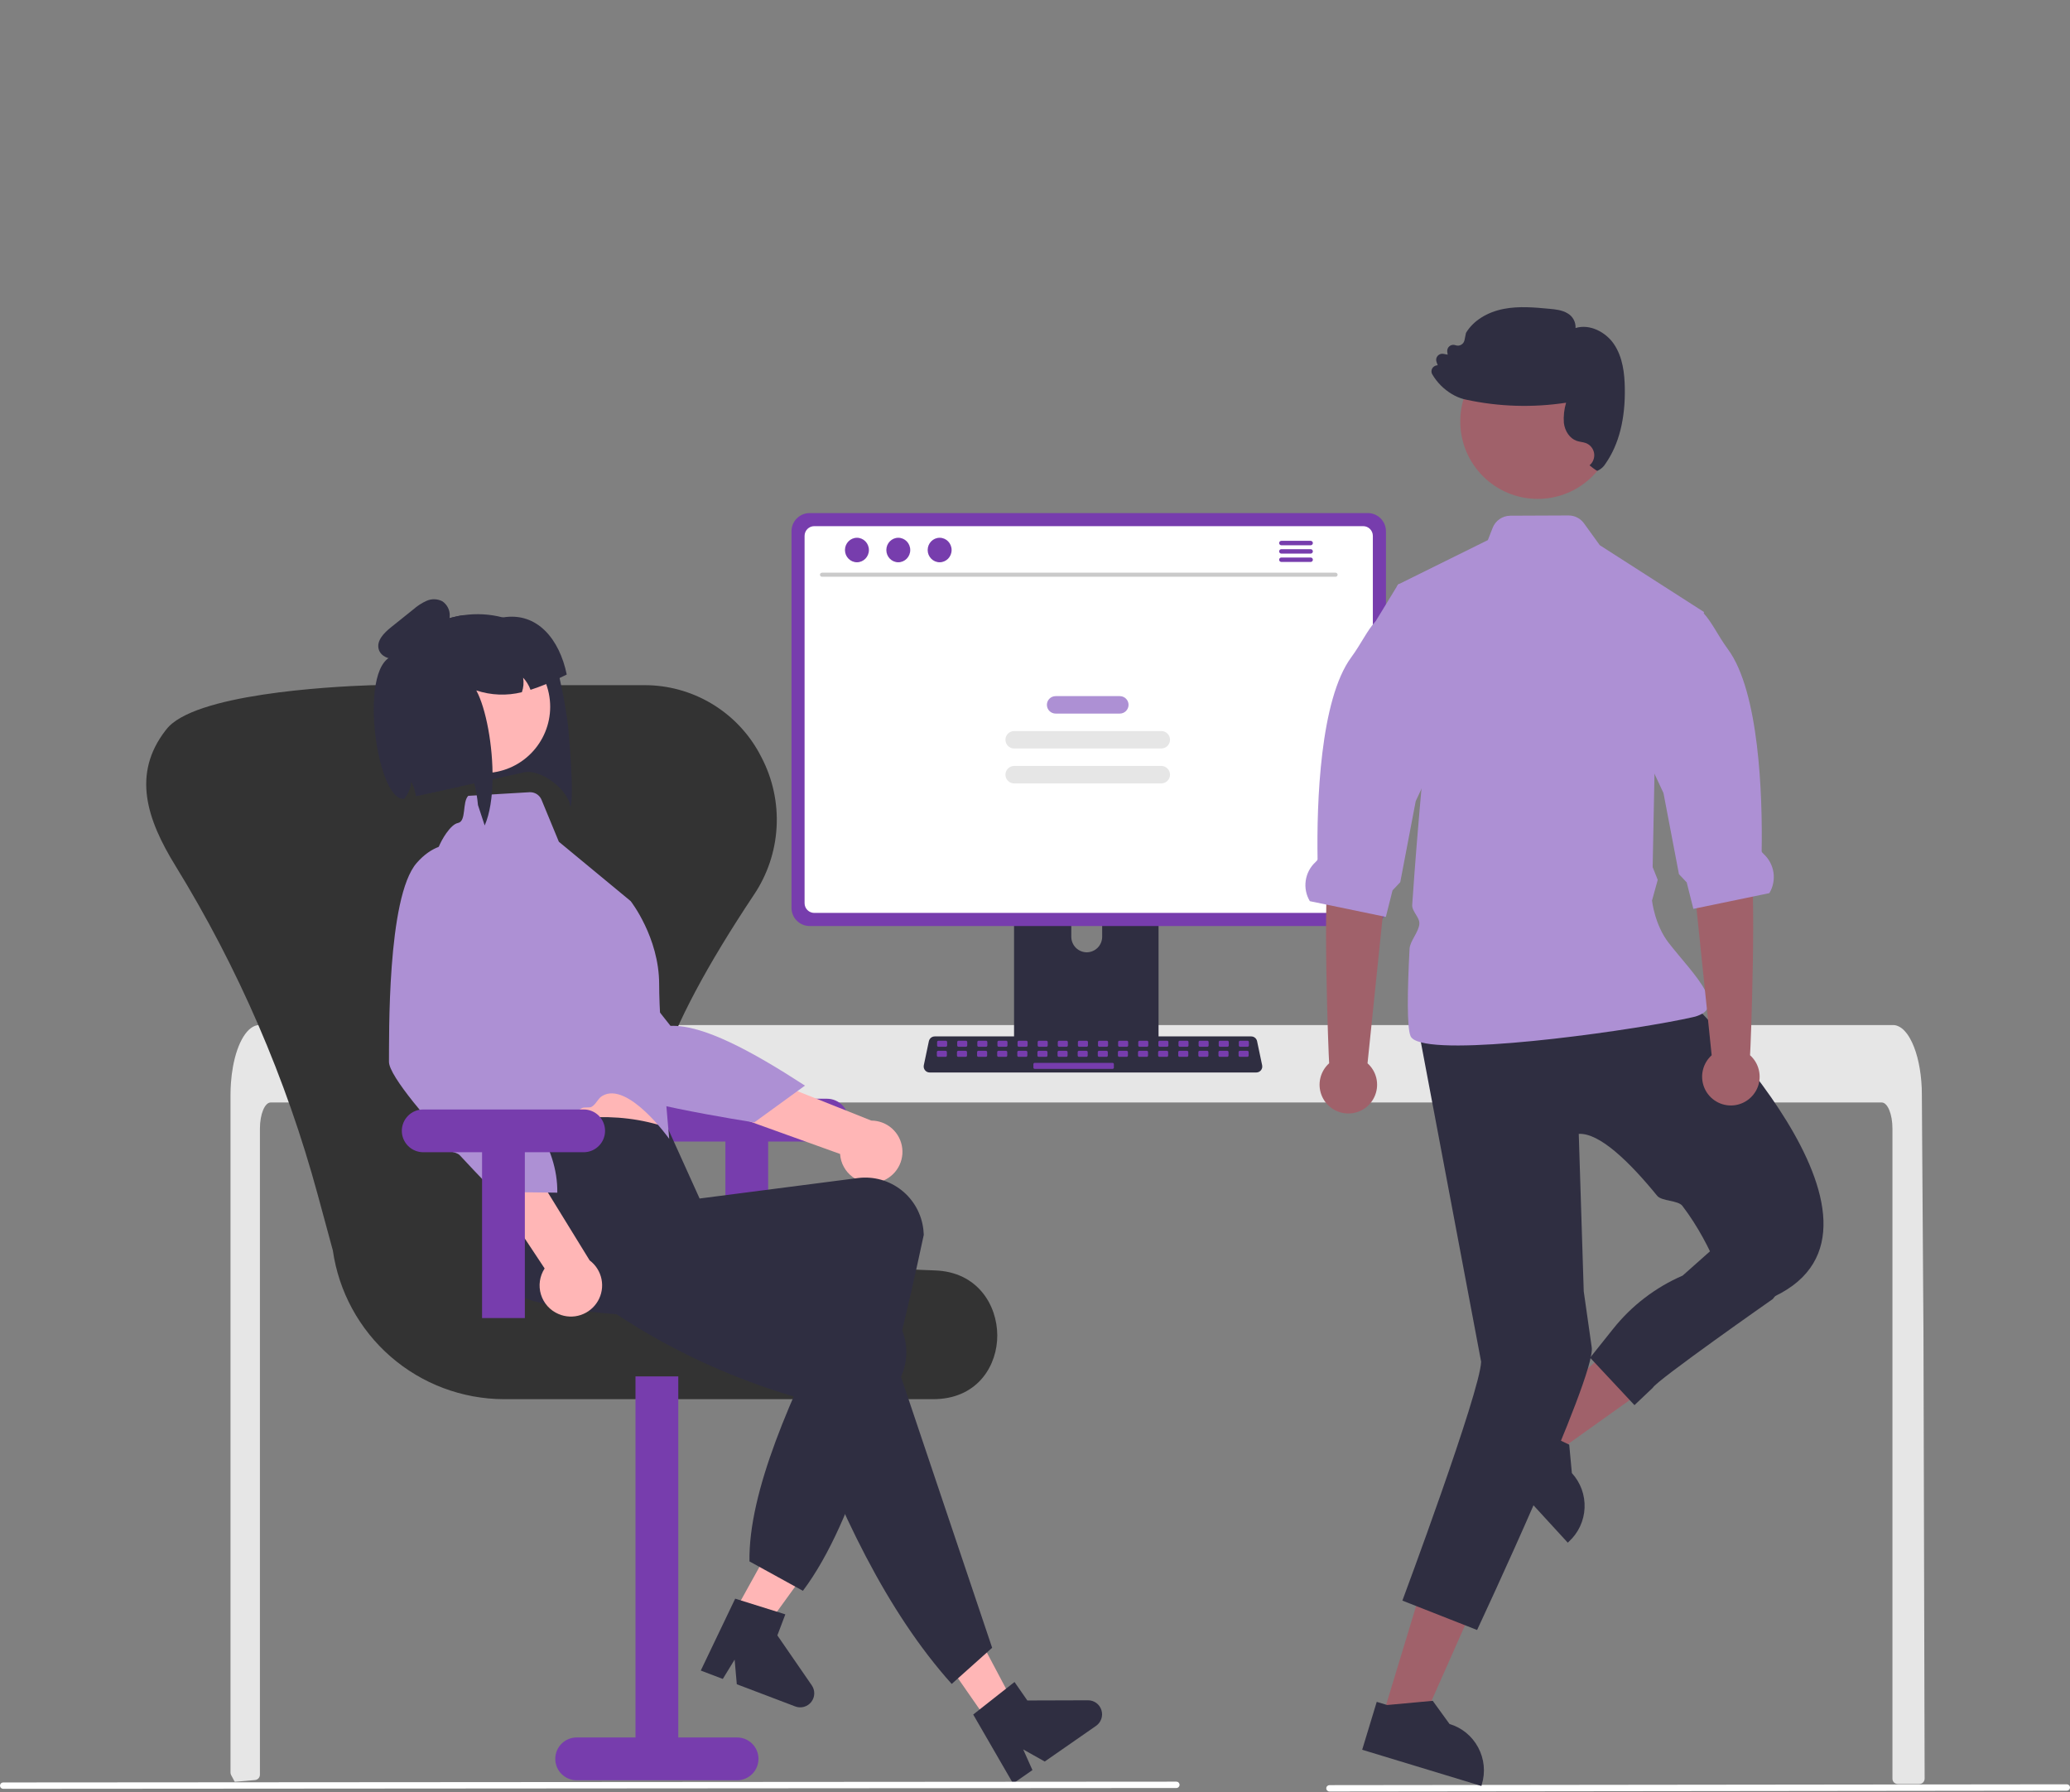 <svg width="67" height="58" viewBox="0 0 67 58" fill="none" xmlns="http://www.w3.org/2000/svg">
<rect x="0" y="0" width="67" height="58" fill="#808080" stroke="none"/>
<g clip-path="url(#clip0_318_4064)">
<path d="M62.295 57.564C62.294 57.61 62.276 57.654 62.244 57.687C62.228 57.703 62.209 57.716 62.188 57.724C62.167 57.733 62.144 57.737 62.122 57.737H61.426C61.403 57.737 61.381 57.733 61.359 57.724C61.339 57.716 61.319 57.703 61.303 57.687C61.287 57.671 61.274 57.652 61.266 57.631C61.257 57.61 61.253 57.587 61.253 57.564V36.521C61.253 36.057 61.097 35.681 60.906 35.68H8.761C8.569 35.681 8.414 36.057 8.413 36.521V57.435C8.413 57.478 8.397 57.52 8.368 57.552C8.339 57.584 8.299 57.603 8.256 57.608C8.116 57.621 7.976 57.634 7.837 57.645C7.833 57.645 7.83 57.646 7.826 57.646C7.75 57.653 7.674 57.658 7.598 57.664H7.597C7.557 57.592 7.519 57.519 7.48 57.445C7.468 57.42 7.461 57.392 7.461 57.364V35.429C7.461 35.301 7.466 35.172 7.475 35.045C7.487 34.87 7.509 34.697 7.54 34.524C7.686 33.72 8.017 33.176 8.392 33.174H61.273C61.328 33.174 61.383 33.186 61.433 33.208C61.507 33.24 61.573 33.287 61.629 33.345C61.705 33.424 61.77 33.513 61.822 33.609C62.008 33.936 62.14 34.422 62.187 34.988C62.187 34.993 62.188 34.998 62.188 35.004C62.2 35.144 62.206 35.287 62.205 35.429L62.217 37.284L62.225 38.39L62.248 41.861L62.257 43.093L62.295 57.564Z" fill="#E6E6E6"/>
<path d="M66.897 57.952L43.031 57.979C43.004 57.979 42.978 57.968 42.959 57.949C42.939 57.929 42.928 57.903 42.928 57.876C42.928 57.848 42.939 57.822 42.959 57.803C42.978 57.784 43.004 57.773 43.031 57.773L66.897 57.746C66.924 57.746 66.95 57.757 66.97 57.776C66.989 57.796 67 57.822 67 57.849C67 57.876 66.989 57.903 66.97 57.922C66.95 57.941 66.924 57.952 66.897 57.952Z" fill="white"/>
<path d="M37.274 27.026H33.047C32.987 27.026 32.93 27.05 32.888 27.092C32.845 27.134 32.822 27.192 32.822 27.252V33.929H37.499V27.252C37.499 27.222 37.494 27.192 37.482 27.165C37.471 27.138 37.454 27.113 37.433 27.092C37.412 27.071 37.388 27.054 37.36 27.043C37.333 27.032 37.303 27.026 37.274 27.026ZM35.175 30.82C35.042 30.819 34.916 30.766 34.822 30.673C34.729 30.579 34.676 30.453 34.675 30.321V29.55C34.675 29.418 34.728 29.291 34.822 29.198C34.915 29.104 35.042 29.051 35.175 29.051C35.307 29.051 35.434 29.104 35.527 29.198C35.621 29.291 35.674 29.418 35.674 29.55V30.321C35.673 30.453 35.62 30.579 35.527 30.673C35.433 30.766 35.307 30.819 35.175 30.82V30.82Z" fill="#2F2E41"/>
<path d="M44.273 16.605H26.205C26.05 16.605 25.901 16.667 25.791 16.777C25.681 16.887 25.619 17.036 25.619 17.191V29.383C25.619 29.539 25.681 29.688 25.791 29.797C25.901 29.907 26.049 29.969 26.205 29.969H44.273C44.428 29.969 44.577 29.907 44.687 29.797C44.797 29.688 44.858 29.539 44.859 29.383V17.191C44.858 17.036 44.797 16.887 44.687 16.777C44.577 16.667 44.428 16.605 44.273 16.605V16.605Z" fill="#773DAD"/>
<path d="M44.122 17.028H26.355C26.272 17.028 26.193 17.061 26.134 17.12C26.075 17.179 26.042 17.259 26.042 17.342V29.232C26.042 29.315 26.076 29.395 26.134 29.453C26.193 29.512 26.273 29.545 26.355 29.545H44.122C44.205 29.545 44.285 29.512 44.343 29.453C44.402 29.395 44.435 29.315 44.435 29.232V17.342C44.435 17.259 44.402 17.179 44.343 17.12C44.285 17.061 44.205 17.028 44.122 17.028V17.028Z" fill="white"/>
<path d="M32.807 33.715V34.359C32.807 34.393 32.821 34.425 32.844 34.448C32.868 34.472 32.9 34.485 32.933 34.485H37.388C37.421 34.485 37.453 34.472 37.477 34.448C37.501 34.425 37.514 34.393 37.514 34.359V33.715H32.807Z" fill="#773DAD"/>
<path d="M40.662 34.709H30.091C30.063 34.709 30.034 34.703 30.008 34.691C29.982 34.678 29.959 34.66 29.941 34.638C29.922 34.615 29.909 34.589 29.902 34.561C29.896 34.533 29.895 34.503 29.901 34.475L30.065 33.696C30.075 33.653 30.099 33.613 30.133 33.585C30.168 33.557 30.211 33.542 30.256 33.542H40.498C40.542 33.542 40.585 33.557 40.62 33.585C40.655 33.613 40.679 33.653 40.688 33.696L40.852 34.475C40.858 34.503 40.857 34.533 40.851 34.561C40.844 34.589 40.831 34.615 40.813 34.638C40.794 34.66 40.771 34.678 40.745 34.691C40.719 34.703 40.691 34.709 40.662 34.709V34.709Z" fill="#2F2E41"/>
<path d="M30.614 33.682H30.373C30.349 33.682 30.331 33.701 30.331 33.724V33.835C30.331 33.858 30.349 33.877 30.373 33.877H30.614C30.637 33.877 30.656 33.858 30.656 33.835V33.724C30.656 33.701 30.637 33.682 30.614 33.682Z" fill="#773DAD"/>
<path d="M31.265 33.682H31.024C31.001 33.682 30.982 33.701 30.982 33.724V33.835C30.982 33.858 31.001 33.877 31.024 33.877H31.265C31.288 33.877 31.307 33.858 31.307 33.835V33.724C31.307 33.701 31.288 33.682 31.265 33.682Z" fill="#773DAD"/>
<path d="M31.916 33.682H31.675C31.652 33.682 31.633 33.701 31.633 33.724V33.835C31.633 33.858 31.652 33.877 31.675 33.877H31.916C31.939 33.877 31.958 33.858 31.958 33.835V33.724C31.958 33.701 31.939 33.682 31.916 33.682Z" fill="#773DAD"/>
<path d="M32.567 33.682H32.326C32.303 33.682 32.284 33.701 32.284 33.724V33.835C32.284 33.858 32.303 33.877 32.326 33.877H32.567C32.59 33.877 32.609 33.858 32.609 33.835V33.724C32.609 33.701 32.59 33.682 32.567 33.682Z" fill="#773DAD"/>
<path d="M33.218 33.682H32.977C32.954 33.682 32.935 33.701 32.935 33.724V33.835C32.935 33.858 32.954 33.877 32.977 33.877H33.218C33.242 33.877 33.261 33.858 33.261 33.835V33.724C33.261 33.701 33.242 33.682 33.218 33.682Z" fill="#773DAD"/>
<path d="M33.869 33.682H33.628C33.605 33.682 33.586 33.701 33.586 33.724V33.835C33.586 33.858 33.605 33.877 33.628 33.877H33.869C33.893 33.877 33.912 33.858 33.912 33.835V33.724C33.912 33.701 33.893 33.682 33.869 33.682Z" fill="#773DAD"/>
<path d="M34.52 33.682H34.279C34.256 33.682 34.237 33.701 34.237 33.724V33.835C34.237 33.858 34.256 33.877 34.279 33.877H34.52C34.544 33.877 34.563 33.858 34.563 33.835V33.724C34.563 33.701 34.544 33.682 34.52 33.682Z" fill="#773DAD"/>
<path d="M35.172 33.682H34.931C34.907 33.682 34.888 33.701 34.888 33.724V33.835C34.888 33.858 34.907 33.877 34.931 33.877H35.172C35.195 33.877 35.214 33.858 35.214 33.835V33.724C35.214 33.701 35.195 33.682 35.172 33.682Z" fill="#773DAD"/>
<path d="M35.823 33.682H35.582C35.558 33.682 35.539 33.701 35.539 33.724V33.835C35.539 33.858 35.558 33.877 35.582 33.877H35.823C35.846 33.877 35.865 33.858 35.865 33.835V33.724C35.865 33.701 35.846 33.682 35.823 33.682Z" fill="#773DAD"/>
<path d="M36.474 33.682H36.233C36.209 33.682 36.19 33.701 36.19 33.724V33.835C36.19 33.858 36.209 33.877 36.233 33.877H36.474C36.497 33.877 36.516 33.858 36.516 33.835V33.724C36.516 33.701 36.497 33.682 36.474 33.682Z" fill="#773DAD"/>
<path d="M37.125 33.682H36.884C36.861 33.682 36.842 33.701 36.842 33.724V33.835C36.842 33.858 36.861 33.877 36.884 33.877H37.125C37.148 33.877 37.167 33.858 37.167 33.835V33.724C37.167 33.701 37.148 33.682 37.125 33.682Z" fill="#773DAD"/>
<path d="M37.776 33.682H37.535C37.512 33.682 37.493 33.701 37.493 33.724V33.835C37.493 33.858 37.512 33.877 37.535 33.877H37.776C37.799 33.877 37.818 33.858 37.818 33.835V33.724C37.818 33.701 37.799 33.682 37.776 33.682Z" fill="#773DAD"/>
<path d="M38.427 33.682H38.186C38.163 33.682 38.144 33.701 38.144 33.724V33.835C38.144 33.858 38.163 33.877 38.186 33.877H38.427C38.45 33.877 38.469 33.858 38.469 33.835V33.724C38.469 33.701 38.45 33.682 38.427 33.682Z" fill="#773DAD"/>
<path d="M39.078 33.682H38.837C38.814 33.682 38.795 33.701 38.795 33.724V33.835C38.795 33.858 38.814 33.877 38.837 33.877H39.078C39.102 33.877 39.12 33.858 39.12 33.835V33.724C39.12 33.701 39.102 33.682 39.078 33.682Z" fill="#773DAD"/>
<path d="M39.729 33.682H39.488C39.465 33.682 39.446 33.701 39.446 33.724V33.835C39.446 33.858 39.465 33.877 39.488 33.877H39.729C39.753 33.877 39.772 33.858 39.772 33.835V33.724C39.772 33.701 39.753 33.682 39.729 33.682Z" fill="#773DAD"/>
<path d="M40.38 33.682H40.139C40.116 33.682 40.097 33.701 40.097 33.724V33.835C40.097 33.858 40.116 33.877 40.139 33.877H40.38C40.404 33.877 40.423 33.858 40.423 33.835V33.724C40.423 33.701 40.404 33.682 40.38 33.682Z" fill="#773DAD"/>
<path d="M30.606 34.008H30.365C30.342 34.008 30.323 34.026 30.323 34.05V34.161C30.323 34.184 30.342 34.203 30.365 34.203H30.606C30.63 34.203 30.648 34.184 30.648 34.161V34.05C30.648 34.026 30.63 34.008 30.606 34.008Z" fill="#773DAD"/>
<path d="M31.257 34.008H31.016C30.993 34.008 30.974 34.026 30.974 34.05V34.161C30.974 34.184 30.993 34.203 31.016 34.203H31.257C31.281 34.203 31.299 34.184 31.299 34.161V34.05C31.299 34.026 31.281 34.008 31.257 34.008Z" fill="#773DAD"/>
<path d="M31.908 34.008H31.667C31.644 34.008 31.625 34.026 31.625 34.05V34.161C31.625 34.184 31.644 34.203 31.667 34.203H31.908C31.932 34.203 31.951 34.184 31.951 34.161V34.05C31.951 34.026 31.932 34.008 31.908 34.008Z" fill="#773DAD"/>
<path d="M32.559 34.008H32.318C32.295 34.008 32.276 34.026 32.276 34.05V34.161C32.276 34.184 32.295 34.203 32.318 34.203H32.559C32.583 34.203 32.602 34.184 32.602 34.161V34.05C32.602 34.026 32.583 34.008 32.559 34.008Z" fill="#773DAD"/>
<path d="M33.211 34.008H32.97C32.946 34.008 32.927 34.026 32.927 34.05V34.161C32.927 34.184 32.946 34.203 32.97 34.203H33.211C33.234 34.203 33.253 34.184 33.253 34.161V34.05C33.253 34.026 33.234 34.008 33.211 34.008Z" fill="#773DAD"/>
<path d="M33.862 34.008H33.621C33.597 34.008 33.578 34.026 33.578 34.05V34.161C33.578 34.184 33.597 34.203 33.621 34.203H33.862C33.885 34.203 33.904 34.184 33.904 34.161V34.05C33.904 34.026 33.885 34.008 33.862 34.008Z" fill="#773DAD"/>
<path d="M34.513 34.008H34.272C34.248 34.008 34.23 34.026 34.23 34.05V34.161C34.23 34.184 34.248 34.203 34.272 34.203H34.513C34.536 34.203 34.555 34.184 34.555 34.161V34.05C34.555 34.026 34.536 34.008 34.513 34.008Z" fill="#773DAD"/>
<path d="M35.164 34.008H34.923C34.9 34.008 34.881 34.026 34.881 34.05V34.161C34.881 34.184 34.9 34.203 34.923 34.203H35.164C35.187 34.203 35.206 34.184 35.206 34.161V34.05C35.206 34.026 35.187 34.008 35.164 34.008Z" fill="#773DAD"/>
<path d="M35.815 34.008H35.574C35.551 34.008 35.532 34.026 35.532 34.05V34.161C35.532 34.184 35.551 34.203 35.574 34.203H35.815C35.838 34.203 35.857 34.184 35.857 34.161V34.05C35.857 34.026 35.838 34.008 35.815 34.008Z" fill="#773DAD"/>
<path d="M36.466 34.008H36.225C36.202 34.008 36.183 34.026 36.183 34.05V34.161C36.183 34.184 36.202 34.203 36.225 34.203H36.466C36.489 34.203 36.508 34.184 36.508 34.161V34.05C36.508 34.026 36.489 34.008 36.466 34.008Z" fill="#773DAD"/>
<path d="M37.117 34.008H36.876C36.853 34.008 36.834 34.026 36.834 34.05V34.161C36.834 34.184 36.853 34.203 36.876 34.203H37.117C37.141 34.203 37.159 34.184 37.159 34.161V34.05C37.159 34.026 37.141 34.008 37.117 34.008Z" fill="#773DAD"/>
<path d="M37.768 34.008H37.527C37.504 34.008 37.485 34.026 37.485 34.05V34.161C37.485 34.184 37.504 34.203 37.527 34.203H37.768C37.792 34.203 37.81 34.184 37.81 34.161V34.05C37.81 34.026 37.792 34.008 37.768 34.008Z" fill="#773DAD"/>
<path d="M38.419 34.008H38.178C38.155 34.008 38.136 34.026 38.136 34.05V34.161C38.136 34.184 38.155 34.203 38.178 34.203H38.419C38.443 34.203 38.462 34.184 38.462 34.161V34.05C38.462 34.026 38.443 34.008 38.419 34.008Z" fill="#773DAD"/>
<path d="M39.071 34.008H38.829C38.806 34.008 38.787 34.026 38.787 34.05V34.161C38.787 34.184 38.806 34.203 38.829 34.203H39.071C39.094 34.203 39.113 34.184 39.113 34.161V34.05C39.113 34.026 39.094 34.008 39.071 34.008Z" fill="#773DAD"/>
<path d="M39.721 34.008H39.48C39.457 34.008 39.438 34.026 39.438 34.05V34.161C39.438 34.184 39.457 34.203 39.48 34.203H39.721C39.745 34.203 39.764 34.184 39.764 34.161V34.05C39.764 34.026 39.745 34.008 39.721 34.008Z" fill="#773DAD"/>
<path d="M40.373 34.008H40.132C40.108 34.008 40.089 34.026 40.089 34.05V34.161C40.089 34.184 40.108 34.203 40.132 34.203H40.373C40.396 34.203 40.415 34.184 40.415 34.161V34.05C40.415 34.026 40.396 34.008 40.373 34.008Z" fill="#773DAD"/>
<path d="M36.01 34.398H33.49C33.467 34.398 33.448 34.417 33.448 34.44V34.551C33.448 34.575 33.467 34.593 33.49 34.593H36.01C36.034 34.593 36.053 34.575 36.053 34.551V34.44C36.053 34.417 36.034 34.398 36.01 34.398Z" fill="#773DAD"/>
<path d="M43.229 18.666H26.605C26.588 18.666 26.571 18.659 26.559 18.647C26.547 18.634 26.54 18.618 26.54 18.6C26.54 18.583 26.547 18.566 26.559 18.554C26.571 18.542 26.588 18.535 26.605 18.534H43.229C43.246 18.535 43.263 18.542 43.275 18.554C43.287 18.566 43.294 18.583 43.294 18.6C43.294 18.618 43.287 18.634 43.275 18.647C43.263 18.659 43.246 18.666 43.229 18.666V18.666Z" fill="#CACACA"/>
<path d="M27.737 18.197C27.951 18.197 28.124 18.019 28.124 17.801C28.124 17.582 27.951 17.404 27.737 17.404C27.523 17.404 27.349 17.582 27.349 17.801C27.349 18.019 27.523 18.197 27.737 18.197Z" fill="#773DAD"/>
<path d="M29.075 18.197C29.289 18.197 29.462 18.019 29.462 17.801C29.462 17.582 29.289 17.404 29.075 17.404C28.861 17.404 28.688 17.582 28.688 17.801C28.688 18.019 28.861 18.197 29.075 18.197Z" fill="#773DAD"/>
<path d="M30.414 18.197C30.628 18.197 30.801 18.019 30.801 17.801C30.801 17.582 30.628 17.404 30.414 17.404C30.2 17.404 30.026 17.582 30.026 17.801C30.026 18.019 30.2 18.197 30.414 18.197Z" fill="#773DAD"/>
<path d="M42.423 17.503H41.473C41.454 17.503 41.436 17.511 41.423 17.524C41.409 17.538 41.402 17.556 41.402 17.575C41.402 17.593 41.409 17.612 41.423 17.625C41.436 17.639 41.454 17.646 41.473 17.647H42.423C42.442 17.646 42.46 17.639 42.473 17.625C42.486 17.612 42.494 17.593 42.494 17.575C42.494 17.556 42.486 17.538 42.473 17.524C42.46 17.511 42.442 17.503 42.423 17.503V17.503Z" fill="#773DAD"/>
<path d="M42.423 17.773H41.473C41.454 17.773 41.436 17.781 41.423 17.794C41.409 17.808 41.402 17.826 41.402 17.845C41.402 17.864 41.409 17.882 41.423 17.895C41.436 17.909 41.454 17.916 41.473 17.917H42.423C42.442 17.916 42.46 17.909 42.473 17.895C42.486 17.882 42.494 17.864 42.494 17.845C42.494 17.826 42.486 17.808 42.473 17.794C42.46 17.781 42.442 17.773 42.423 17.773V17.773Z" fill="#773DAD"/>
<path d="M42.423 18.043H41.473C41.454 18.043 41.436 18.051 41.423 18.064C41.409 18.078 41.402 18.096 41.402 18.115C41.402 18.134 41.409 18.152 41.423 18.165C41.436 18.179 41.454 18.186 41.473 18.187H42.423C42.442 18.186 42.46 18.179 42.473 18.165C42.486 18.152 42.494 18.134 42.494 18.115C42.494 18.096 42.486 18.078 42.473 18.064C42.46 18.051 42.442 18.043 42.423 18.043V18.043Z" fill="#773DAD"/>
<path d="M36.245 22.529H34.168C34.012 22.529 33.885 22.655 33.885 22.811V22.811C33.885 22.967 34.012 23.094 34.168 23.094H36.245C36.401 23.094 36.528 22.967 36.528 22.811V22.811C36.528 22.655 36.401 22.529 36.245 22.529Z" fill="#AD90D4"/>
<path d="M37.587 23.659H32.826C32.67 23.659 32.543 23.785 32.543 23.941V23.941C32.543 24.097 32.67 24.224 32.826 24.224H37.587C37.743 24.224 37.87 24.097 37.87 23.941C37.87 23.785 37.743 23.659 37.587 23.659Z" fill="#E6E6E6"/>
<path d="M37.587 24.789H32.826C32.67 24.789 32.543 24.915 32.543 25.071C32.543 25.227 32.67 25.354 32.826 25.354H37.587C37.743 25.354 37.87 25.227 37.87 25.071C37.87 24.915 37.743 24.789 37.587 24.789Z" fill="#E6E6E6"/>
<path d="M26.767 35.559H21.575C21.391 35.559 21.215 35.632 21.085 35.762C20.955 35.892 20.882 36.068 20.882 36.252C20.882 36.435 20.955 36.611 21.085 36.741C21.215 36.871 21.391 36.944 21.575 36.944H23.479V42.31H24.863V36.944H26.767C26.951 36.944 27.127 36.871 27.257 36.741C27.387 36.611 27.46 36.435 27.46 36.252C27.46 36.068 27.387 35.892 27.257 35.762C27.127 35.632 26.951 35.559 26.767 35.559Z" fill="#773DAD"/>
<path d="M30.195 45.282H16.305C14.959 45.277 13.659 44.788 12.643 43.904C11.628 43.02 10.964 41.8 10.773 40.467L10.282 38.658C9.264 34.911 7.714 31.328 5.679 28.021C4.749 26.511 4.27 25.048 5.357 23.64C5.367 23.628 5.376 23.617 5.385 23.605C6.257 22.47 10.598 22.224 12.013 22.176C12.069 22.174 12.125 22.174 12.181 22.174H20.821C20.877 22.174 20.933 22.174 20.989 22.176C21.752 22.198 22.495 22.427 23.138 22.837C23.782 23.247 24.302 23.824 24.645 24.506C25.01 25.203 25.18 25.985 25.136 26.77C25.093 27.555 24.837 28.314 24.397 28.966C21.363 33.525 20.433 36.383 21.385 38.234C22.305 40.025 25.125 40.94 30.261 41.115C31.641 41.162 32.275 42.237 32.279 43.215C32.283 44.169 31.674 45.221 30.327 45.279C30.283 45.281 30.239 45.282 30.195 45.282Z" fill="#333333"/>
<path d="M18.665 57.615H23.858C24.041 57.615 24.218 57.542 24.347 57.412C24.477 57.282 24.55 57.106 24.55 56.923C24.55 56.739 24.477 56.563 24.347 56.433C24.218 56.303 24.041 56.23 23.858 56.23H21.954V44.546H20.569V56.23H18.665C18.481 56.23 18.305 56.303 18.175 56.433C18.045 56.563 17.973 56.739 17.973 56.923C17.973 57.106 18.045 57.282 18.175 57.412C18.305 57.542 18.481 57.615 18.665 57.615Z" fill="#773DAD"/>
<path d="M18.25 22.607L18.359 23.269C18.41 23.589 18.597 25.855 18.459 26.126C18.447 25.621 17.507 24.827 16.898 25.009L15.942 25.221L15.349 25.353L14.866 25.459L13.463 25.765C13.461 25.749 13.459 25.732 13.457 25.715C13.453 25.695 13.45 25.674 13.446 25.654C13.42 25.522 13.372 25.396 13.305 25.28C13.298 25.435 13.252 25.587 13.171 25.72C13.169 25.723 13.167 25.727 13.166 25.731C13.141 25.771 13.113 25.81 13.083 25.846C13.082 25.847 13.081 25.849 13.079 25.85C13.079 25.85 12.791 21.255 12.822 21.213C12.844 21.183 12.866 21.153 12.889 21.125C12.912 21.095 12.935 21.067 12.959 21.038C12.962 21.035 12.965 21.032 12.967 21.028C13.034 20.948 13.106 20.872 13.181 20.799C13.203 20.778 13.226 20.756 13.249 20.735C13.6 20.41 14.02 20.168 14.476 20.027C14.528 20.011 14.582 19.996 14.636 19.982C14.69 19.968 14.745 19.955 14.8 19.944L14.818 19.94C14.845 19.935 14.872 19.93 14.898 19.925C14.931 19.919 14.965 19.915 14.998 19.91C15.423 19.849 15.856 19.873 16.271 19.982C16.272 19.982 16.272 19.983 16.273 19.983C16.62 20.073 16.95 20.22 17.249 20.417C17.767 20.759 17.968 21.317 18.111 21.943C18.162 22.158 18.204 22.382 18.25 22.607Z" fill="#2F2E41"/>
<path d="M23.365 52.905L24.259 53.391L26.628 50.116L25.307 49.399L23.365 52.905Z" fill="#FFB6B6"/>
<path d="M23.796 51.738L25.419 52.246L25.161 52.927L26.275 54.543C26.33 54.623 26.358 54.718 26.355 54.815C26.352 54.912 26.318 55.005 26.258 55.082C26.198 55.158 26.116 55.213 26.022 55.239C25.929 55.265 25.829 55.261 25.739 55.226L23.848 54.508L23.778 53.711L23.395 54.336L22.682 54.065L23.796 51.738Z" fill="#2F2E41"/>
<path d="M28.432 38.26C28.289 38.294 28.141 38.297 27.997 38.269C27.852 38.24 27.716 38.179 27.598 38.092C27.48 38.005 27.382 37.893 27.312 37.764C27.241 37.635 27.2 37.492 27.191 37.346L19.561 34.601L20.961 33.382L28.203 36.266C28.451 36.267 28.689 36.358 28.873 36.523C29.058 36.688 29.175 36.915 29.203 37.161C29.232 37.407 29.169 37.654 29.026 37.857C28.884 38.059 28.673 38.203 28.432 38.26V38.26Z" fill="#FFB6B6"/>
<path d="M17.429 27.8C17.429 27.8 16.144 27.828 16.03 29.296C15.916 30.763 18.72 34.392 19.154 34.99C19.589 35.589 24.414 36.325 24.414 36.325L26.055 35.134C24.331 34.017 22.758 33.161 21.702 33.2L17.429 27.8Z" fill="#AD90D4"/>
<path d="M15.853 34.274L16.166 35.619C16.166 35.619 16.169 36.86 16.389 37.089C16.607 37.316 21.405 36.859 21.405 36.859C21.405 36.859 20.896 34.86 20.903 33.347L15.853 34.274Z" fill="#FFB6B6"/>
<path d="M25.988 51.484L24.258 50.532C24.225 48.28 25.579 45.232 27.186 42.039C23.593 42.657 20.202 42.855 17.27 42.107C16.788 41.98 16.376 41.669 16.122 41.24C15.869 40.812 15.794 40.301 15.914 39.818C15.925 39.77 15.939 39.723 15.954 39.677C16.305 38.606 15.518 37.935 16.241 36.757C18.145 36.107 19.954 35.923 21.608 36.497L22.644 38.788L27.78 38.124C28.028 38.094 28.279 38.114 28.52 38.182C28.76 38.25 28.985 38.365 29.181 38.52C29.377 38.675 29.54 38.868 29.661 39.086C29.782 39.305 29.859 39.545 29.887 39.794C29.893 39.849 29.898 39.905 29.9 39.962C28.862 44.83 27.697 49.211 25.988 51.484Z" fill="#2F2E41"/>
<path d="M16.091 24.976C17.253 24.738 18.002 23.604 17.764 22.442C17.526 21.281 16.392 20.532 15.23 20.77C14.069 21.007 13.32 22.142 13.557 23.303C13.795 24.465 14.929 25.214 16.091 24.976Z" fill="#FFB6B6"/>
<path d="M15.156 25.756L17.134 25.639C17.218 25.634 17.301 25.655 17.372 25.699C17.442 25.744 17.498 25.809 17.529 25.887L18.089 27.242L20.413 29.163C20.413 29.163 21.332 30.334 21.335 31.846C21.337 33.358 21.661 36.858 21.661 36.858C21.661 36.858 20.318 34.968 19.489 35.47C19.349 35.556 19.299 35.731 19.151 35.819C19.078 35.863 18.907 35.82 18.833 35.864C17.691 36.542 16.5 37.205 16.389 37.089C16.17 36.861 15.905 35.695 15.905 35.695L14.094 29.041C13.996 28.691 13.976 28.323 14.037 27.965C14.097 27.606 14.236 27.265 14.444 26.967C14.571 26.789 14.703 26.656 14.826 26.634C15.103 26.576 14.956 25.956 15.156 25.756Z" fill="#AD90D4"/>
<path d="M31.987 55.724L32.822 55.143L30.93 51.573L29.697 52.43L31.987 55.724Z" fill="#FFB6B6"/>
<path d="M32.113 53.328L30.804 54.498C28.723 52.179 27.149 48.927 25.816 45.233C22.323 44.21 19.688 42.56 17.388 40.6C16.608 39.94 16.023 39.092 16.688 38.288C16.719 38.25 16.752 38.214 16.786 38.179C17.571 37.371 19.564 37.525 20.731 36.785L23.338 39.572L23.174 40.319L28.07 41.977C28.306 42.06 28.523 42.188 28.709 42.355C28.895 42.522 29.045 42.724 29.153 42.95C29.26 43.175 29.322 43.419 29.334 43.669C29.346 43.918 29.309 44.167 29.225 44.402C29.206 44.456 29.186 44.508 29.163 44.559L32.113 53.328Z" fill="#2F2E41"/>
<path d="M31.5 55.488L32.837 54.435L33.252 55.033L35.215 55.027C35.312 55.026 35.407 55.057 35.485 55.114C35.563 55.172 35.621 55.252 35.65 55.345C35.679 55.437 35.678 55.537 35.647 55.628C35.615 55.72 35.556 55.799 35.476 55.855L33.815 57.009L33.118 56.617L33.417 57.286L32.791 57.721L31.5 55.488Z" fill="#2F2E41"/>
<path d="M18.078 42.526C17.942 42.468 17.821 42.382 17.723 42.273C17.625 42.164 17.552 42.034 17.509 41.894C17.466 41.753 17.454 41.605 17.475 41.459C17.496 41.314 17.548 41.175 17.628 41.051L13.149 34.292L15 34.151L19.085 40.79C19.283 40.939 19.42 41.155 19.469 41.397C19.518 41.639 19.477 41.892 19.352 42.106C19.228 42.319 19.03 42.48 18.795 42.558C18.56 42.636 18.305 42.624 18.078 42.526Z" fill="#FFB6B6"/>
<path d="M15.502 27.565C15.502 27.565 14.455 26.82 13.487 27.928C12.518 29.037 12.599 33.622 12.59 34.361C12.587 34.593 12.922 35.093 13.382 35.67C13.589 35.929 13.822 36.204 14.06 36.477C14.198 36.635 14.079 36.964 14.218 37.117C14.356 37.27 14.751 37.248 14.883 37.389C15.505 38.062 16.011 38.574 16.011 38.574L18.038 38.599C18.061 37.093 17.029 35.748 15.703 34.448L15.502 27.565Z" fill="#AD90D4"/>
<path d="M18.344 21.83C18.264 21.869 18.187 21.907 18.112 21.943C17.808 22.092 17.494 22.22 17.172 22.325C17.119 22.18 17.037 22.046 16.932 21.932C16.959 22.089 16.945 22.251 16.892 22.402C16.405 22.523 15.893 22.503 15.417 22.345C15.729 22.922 15.959 24.137 15.942 25.221C15.935 25.794 15.857 26.33 15.688 26.715L15.47 26.053C15.45 25.817 15.409 25.582 15.349 25.353C15.203 24.709 15.067 25.139 14.866 25.459L13.463 25.765C13.461 25.749 13.459 25.732 13.457 25.715C13.453 25.695 13.45 25.674 13.446 25.654C13.42 25.522 13.372 25.396 13.305 25.28C13.298 25.435 13.252 25.587 13.171 25.72C13.169 25.723 13.167 25.727 13.166 25.731C13.141 25.771 13.113 25.81 13.083 25.846C13.082 25.847 13.081 25.849 13.08 25.85C12.174 25.971 11.539 21.3 12.822 21.213C12.859 21.211 12.866 21.154 12.889 21.125C12.912 21.095 12.935 21.067 12.959 21.038C12.962 21.035 12.965 21.032 12.967 21.028C13.035 20.949 13.106 20.873 13.181 20.799C13.203 20.778 13.226 20.756 13.249 20.735C13.601 20.412 14.02 20.17 14.477 20.028C14.528 20.012 14.582 19.996 14.636 19.982C14.69 19.968 14.745 19.955 14.8 19.944L14.818 19.94C14.845 19.935 14.872 19.93 14.898 19.925C14.931 19.919 14.965 19.914 14.998 19.91C15.121 19.972 15.226 20.064 15.303 20.178L16.2 19.995C16.223 19.99 16.247 19.986 16.271 19.983L16.273 19.983C17.392 19.795 18.111 20.695 18.344 21.83Z" fill="#2F2E41"/>
<path d="M13.459 21.004C13.267 21.143 13.065 21.285 12.831 21.32C12.597 21.354 12.323 21.241 12.258 21.013C12.179 20.735 12.43 20.482 12.656 20.301L13.372 19.727C13.503 19.611 13.651 19.515 13.811 19.443C13.892 19.408 13.979 19.391 14.067 19.394C14.154 19.397 14.24 19.419 14.318 19.46C14.395 19.512 14.457 19.583 14.499 19.666C14.541 19.749 14.561 19.841 14.557 19.934C14.547 20.12 14.486 20.299 14.38 20.453C14.247 20.66 14.073 20.838 13.87 20.977C13.666 21.115 13.436 21.211 13.195 21.258" fill="#2F2E41"/>
<path d="M18.892 35.906H13.699C13.515 35.906 13.339 35.978 13.209 36.108C13.079 36.238 13.006 36.414 13.006 36.598C13.006 36.782 13.079 36.958 13.209 37.087C13.339 37.217 13.515 37.29 13.699 37.29H15.603V42.656H16.988V37.29H18.892C19.075 37.29 19.251 37.217 19.381 37.087C19.511 36.958 19.584 36.782 19.584 36.598C19.584 36.414 19.511 36.238 19.381 36.108C19.251 35.978 19.075 35.906 18.892 35.906Z" fill="#773DAD"/>
<path d="M38.076 57.866L0.103 57.892C0.076 57.892 0.05 57.881 0.03 57.862C0.011 57.843 0 57.816 0 57.789C0 57.762 0.011 57.736 0.03 57.716C0.05 57.697 0.076 57.686 0.103 57.686L38.076 57.66C38.103 57.66 38.13 57.67 38.149 57.69C38.168 57.709 38.179 57.735 38.179 57.763C38.179 57.79 38.168 57.816 38.149 57.835C38.13 57.855 38.103 57.866 38.076 57.866Z" fill="white"/>
<path d="M49.127 46.371L49.972 47.292L53.928 44.47L52.68 43.11L49.127 46.371Z" fill="#A0616A"/>
<path d="M50.877 47.674V47.674L50.791 46.754L50.752 46.735L50.524 46.627L49.45 46.119L49.428 46.095L49.212 45.859L48.019 46.955L49.635 48.717L50.744 49.926L50.781 49.891C50.933 49.752 51.056 49.584 51.143 49.397C51.23 49.21 51.28 49.008 51.288 48.802C51.297 48.597 51.265 48.391 51.195 48.197C51.124 48.004 51.016 47.826 50.877 47.674H50.877Z" fill="#2F2E41"/>
<path d="M44.747 55.561L45.944 55.924L47.914 51.483L46.149 50.946L44.747 55.561Z" fill="#A0616A"/>
<path d="M47.845 56.555C47.748 56.373 47.617 56.212 47.457 56.081C47.298 55.95 47.114 55.853 46.917 55.794L46.374 55.045L46.332 55.048L44.898 55.18L44.866 55.17L44.561 55.078L44.09 56.628L47.948 57.8L47.962 57.75C48.023 57.553 48.043 57.346 48.023 57.141C48.003 56.936 47.942 56.737 47.845 56.555V56.555Z" fill="#2F2E41"/>
<path d="M54.612 32.306C54.612 32.306 62.25 39.68 57.421 41.963H55.929C55.929 41.963 55.48 40.37 54.454 39.026C54.313 38.842 53.784 38.879 53.638 38.699C52.742 37.601 51.771 36.658 51.1 36.696L51.261 41.791L51.52 43.608C51.657 44.548 47.809 52.752 47.809 52.752L45.391 51.801C45.391 51.801 47.91 45.044 47.94 44.07L45.92 33.359L54.612 32.306Z" fill="#2F2E41"/>
<path d="M55.249 32.669C55.21 32.725 55.159 32.771 55.1 32.804C55.003 32.859 54.897 32.899 54.788 32.92C53.068 33.311 47.45 34.12 45.992 33.734C45.812 33.687 45.696 33.621 45.657 33.535C45.535 33.261 45.551 32.106 45.623 30.711C45.636 30.45 45.924 30.166 45.941 29.893C45.953 29.688 45.695 29.495 45.709 29.286C45.804 27.876 45.927 26.438 46.009 25.529C46.061 24.945 46.096 24.58 46.096 24.58L45.209 18.986L45.251 18.918L45.297 18.894L48.158 17.479L48.314 17.08C48.359 16.966 48.437 16.867 48.539 16.798C48.641 16.728 48.761 16.691 48.884 16.69L50.768 16.682C50.866 16.682 50.962 16.704 51.05 16.749C51.137 16.793 51.212 16.858 51.269 16.937L51.78 17.644L55.155 19.808L55.142 19.847L53.559 24.667L53.551 25.043V25.044L53.492 28.064L53.656 28.474L53.471 29.145C53.471 29.145 53.556 29.93 54.01 30.514C54.422 31.043 54.947 31.595 55.184 32.044V32.045C55.316 32.292 55.36 32.507 55.249 32.669Z" fill="#AD90D4"/>
<path d="M57.788 41.525L57.38 42.041C57.38 42.041 53.625 44.668 53.496 44.913L52.903 45.475L51.467 43.94L52.214 43.004C52.811 42.255 53.583 41.664 54.462 41.283V41.283L55.606 40.267L57.788 41.525Z" fill="#2F2E41"/>
<path d="M55.402 34.152L54.718 27.534L54.538 24.81L56.452 24.464C56.452 24.464 56.376 26.411 56.627 27.51C56.874 28.595 56.66 34.007 56.644 34.151C56.785 34.277 56.884 34.443 56.928 34.626C56.973 34.809 56.961 35.002 56.894 35.178C56.826 35.354 56.707 35.505 56.552 35.612C56.397 35.719 56.213 35.777 56.024 35.777C55.836 35.777 55.651 35.72 55.496 35.613C55.341 35.506 55.221 35.355 55.154 35.178C55.087 35.002 55.074 34.81 55.119 34.627C55.163 34.443 55.262 34.278 55.402 34.152V34.152Z" fill="#A0616A"/>
<path d="M57.269 28.905L54.809 29.414L54.594 28.557L54.343 28.291L53.842 25.666L53.124 24.129L53.31 18.872L55.136 19.84L55.138 19.842C55.417 20.145 55.61 20.579 55.93 21.014C56.938 22.386 57.05 25.719 57.02 27.544C57.019 27.574 57.049 27.606 57.085 27.639C57.257 27.797 57.369 28.009 57.403 28.24C57.436 28.47 57.389 28.705 57.269 28.905V28.905Z" fill="#AD90D4"/>
<path d="M44.263 34.412L44.947 27.793L45.127 25.07L43.214 24.723C43.214 24.723 43.289 26.671 43.039 27.77C42.791 28.854 43.006 34.267 43.021 34.411C42.88 34.537 42.782 34.702 42.737 34.886C42.692 35.069 42.705 35.261 42.772 35.437C42.839 35.613 42.958 35.765 43.113 35.872C43.269 35.979 43.453 36.036 43.641 36.036C43.83 36.036 44.014 35.979 44.169 35.873C44.325 35.766 44.444 35.614 44.511 35.438C44.579 35.262 44.591 35.07 44.547 34.886C44.502 34.703 44.404 34.538 44.263 34.412V34.412Z" fill="#A0616A"/>
<path d="M46.542 24.389L46.009 25.529L45.823 25.927L45.322 28.551L45.072 28.816L44.856 29.674L44.755 29.653L42.929 29.275L42.396 29.165C42.276 28.965 42.229 28.73 42.263 28.499C42.296 28.269 42.408 28.057 42.58 27.899C42.616 27.866 42.647 27.834 42.646 27.804C42.615 25.978 42.727 22.645 43.735 21.274C44.056 20.838 44.248 20.405 44.527 20.102C44.528 20.101 44.528 20.1 44.529 20.1L45.209 18.986L45.251 18.918L45.297 18.894L46.542 24.389Z" fill="#AD90D4"/>
<path d="M49.772 16.146C51.156 16.146 52.279 15.024 52.279 13.639C52.279 12.254 51.156 11.132 49.772 11.132C48.387 11.132 47.265 12.254 47.265 13.639C47.265 15.024 48.387 16.146 49.772 16.146Z" fill="#A0616A"/>
<path d="M52.59 12.539C52.581 12.112 52.533 11.565 52.233 11.128C51.981 10.761 51.471 10.471 50.996 10.616C51.001 10.521 50.98 10.426 50.935 10.343C50.89 10.259 50.822 10.189 50.74 10.142C50.56 10.032 50.343 10.012 50.152 9.994C49.67 9.949 49.171 9.902 48.682 9.995C48.135 10.098 47.686 10.381 47.453 10.769L47.448 10.781L47.401 11.012C47.394 11.042 47.381 11.072 47.363 11.097C47.344 11.122 47.32 11.143 47.292 11.159C47.265 11.174 47.234 11.183 47.203 11.186C47.171 11.188 47.139 11.183 47.11 11.172C47.078 11.16 47.043 11.156 47.009 11.162C46.974 11.167 46.943 11.181 46.916 11.203C46.889 11.225 46.868 11.253 46.856 11.285C46.843 11.317 46.839 11.352 46.844 11.386L46.857 11.478L46.719 11.452C46.685 11.445 46.649 11.448 46.616 11.46C46.583 11.472 46.553 11.492 46.531 11.519C46.508 11.546 46.493 11.578 46.487 11.613C46.481 11.648 46.485 11.683 46.497 11.716L46.535 11.821C46.507 11.821 46.479 11.827 46.453 11.839C46.427 11.85 46.403 11.867 46.384 11.887C46.356 11.918 46.338 11.956 46.334 11.997C46.329 12.037 46.337 12.079 46.358 12.114C46.512 12.377 46.731 12.597 46.993 12.753C47.111 12.824 47.238 12.879 47.371 12.915C47.399 12.923 47.428 12.93 47.457 12.935C48.52 13.165 49.615 13.197 50.69 13.033C50.626 13.245 50.602 13.466 50.618 13.687C50.652 13.963 50.814 14.191 51.031 14.267C51.08 14.283 51.13 14.295 51.181 14.303C51.23 14.311 51.279 14.323 51.326 14.338C51.395 14.364 51.457 14.407 51.504 14.464C51.552 14.521 51.583 14.59 51.596 14.663C51.608 14.736 51.601 14.811 51.575 14.88C51.55 14.95 51.506 15.011 51.449 15.059C51.449 15.059 51.675 15.246 51.704 15.237C51.815 15.188 51.909 15.105 51.97 15C52.402 14.378 52.611 13.551 52.59 12.539Z" fill="#2F2E41"/>
</g>
<defs>
<clipPath id="clip0_318_4064">
<rect width="67" height="57.979" fill="white"/>
</clipPath>
</defs>
</svg>
